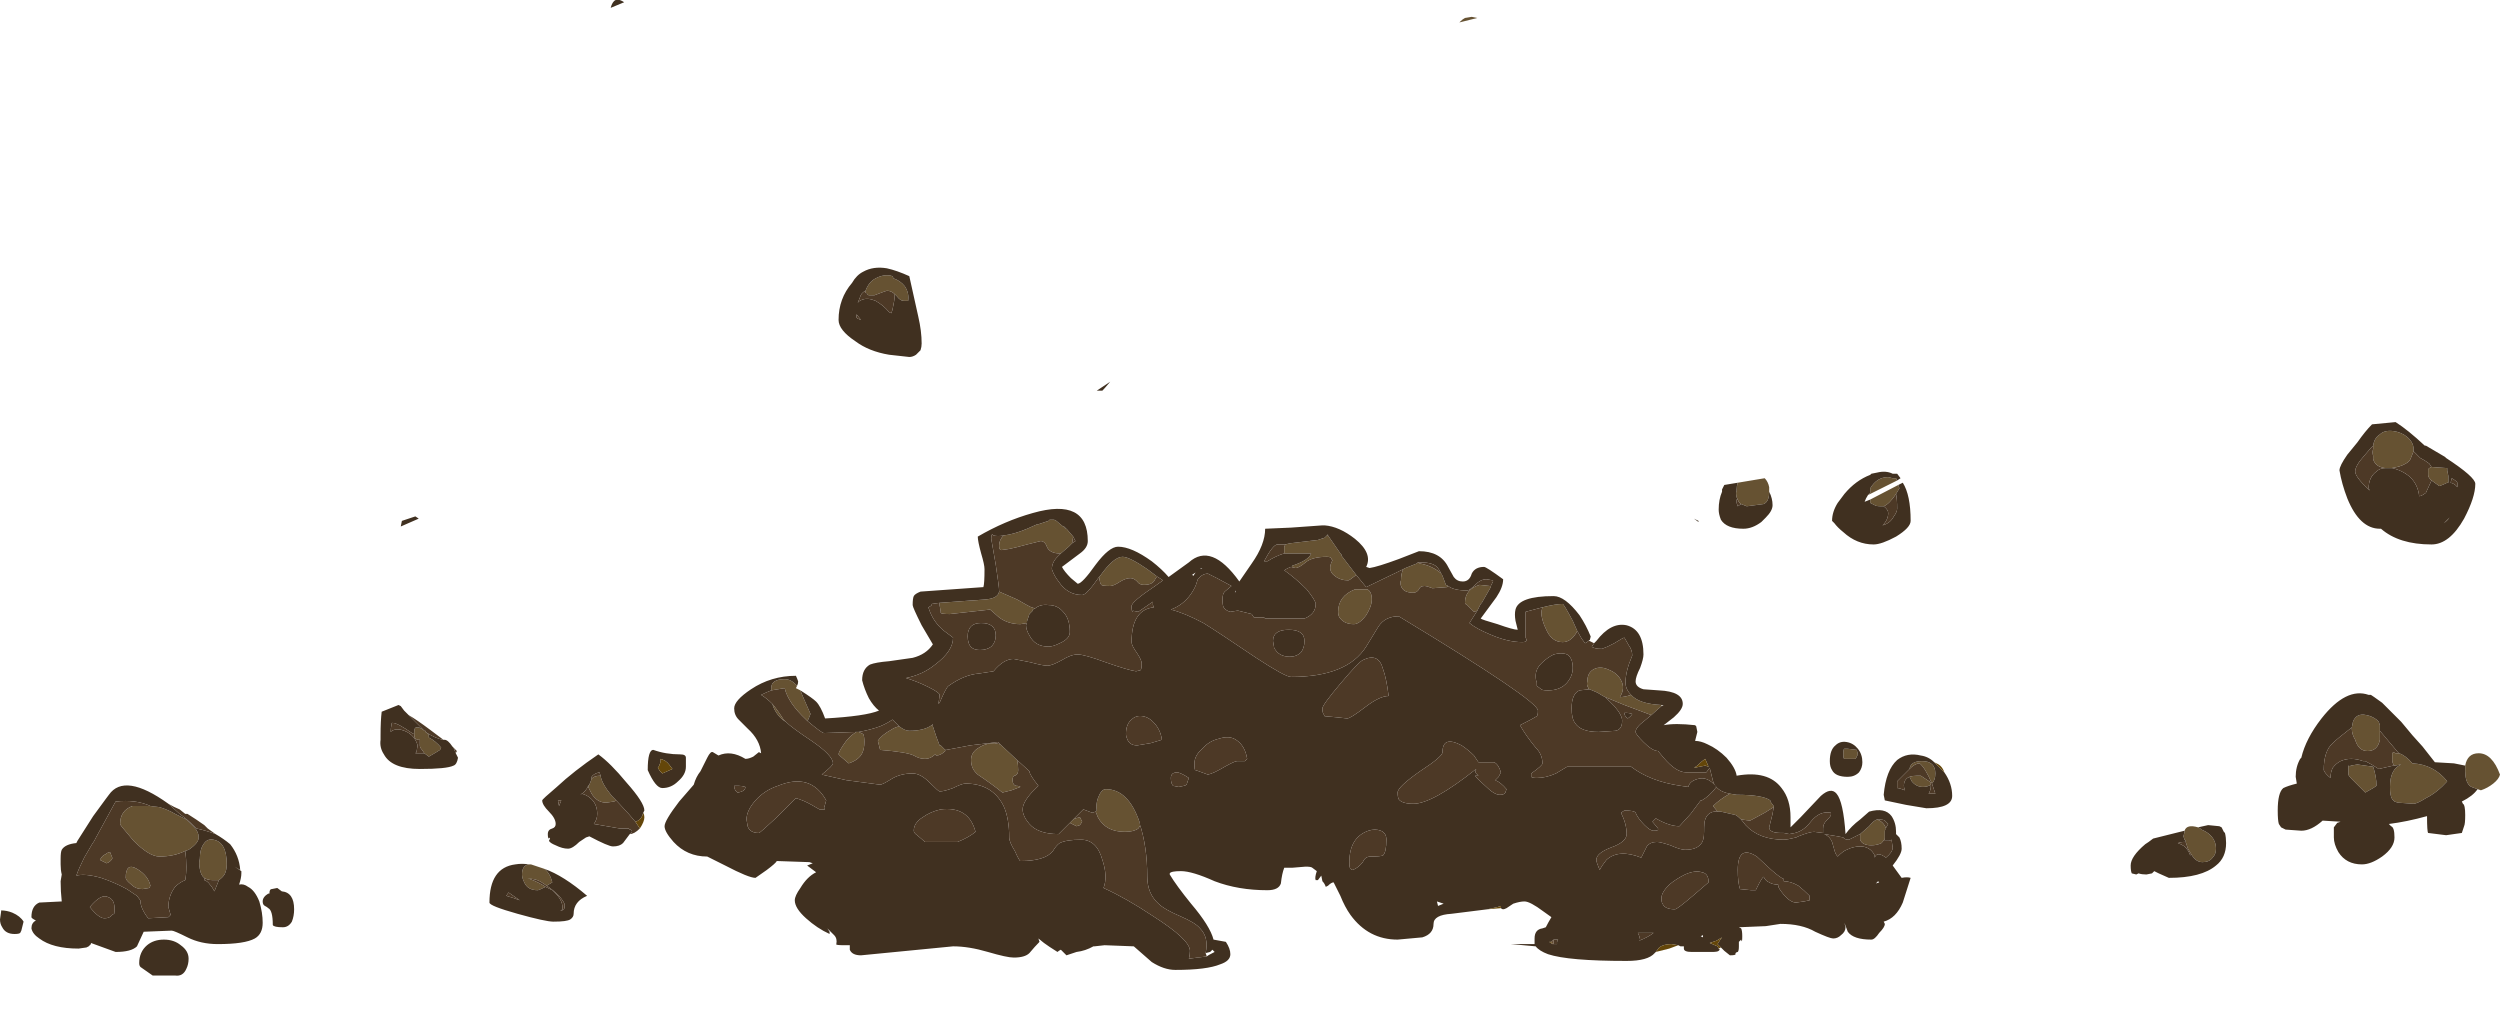 <?xml version="1.0" encoding="UTF-8" standalone="no"?>
<svg xmlns:ffdec="https://www.free-decompiler.com/flash" xmlns:xlink="http://www.w3.org/1999/xlink" ffdec:objectType="shape" height="45.6px" width="111.35px" xmlns="http://www.w3.org/2000/svg">
  <g transform="matrix(1.0, 0.0, 0.0, 1.0, 51.65, 30.85)">
    <path d="M13.6 -30.05 L13.9 -30.1 14.15 -30.05 13.35 -29.85 13.4 -29.9 Q13.5 -30.0 13.6 -30.05 M-16.15 -0.3 L-16.2 -0.2 -16.0 -0.1 -15.9 0.15 -15.55 0.95 -15.65 1.2 -15.7 1.25 -15.75 1.2 Q-16.55 0.45 -16.7 -0.2 L-17.3 -0.1 -17.3 -0.2 Q-17.3 -0.4 -17.15 -0.5 -17.0 -0.6 -16.7 -0.6 -16.4 -0.6 -16.15 -0.3 M-13.5 1.75 L-13.4 1.75 -13.2 1.85 Q-13.15 1.95 -13.15 2.2 -13.15 2.5 -13.25 2.7 -13.4 3.0 -13.85 3.15 L-14.2 2.85 -14.3 2.75 Q-14.3 2.65 -14.1 2.35 -13.85 1.95 -13.5 1.75 M-11.6 1.5 Q-11.35 1.7 -11.15 1.7 -10.5 1.7 -10.15 1.45 L-10.1 1.5 -9.95 1.95 -9.8 2.35 -9.75 2.35 -9.55 2.55 -9.55 2.6 Q-9.75 2.8 -9.95 2.8 L-10.0 2.75 Q-10.2 2.95 -10.45 2.95 -10.7 2.95 -10.95 2.8 -11.25 2.65 -12.45 2.55 L-12.55 2.15 Q-12.4 1.9 -11.95 1.65 -11.8 1.55 -11.6 1.5 M-7.1 2.3 L-6.35 3.0 Q-6.3 3.2 -6.3 3.45 -6.3 3.65 -6.45 3.7 -6.55 3.7 -6.55 3.9 -6.55 4.1 -6.4 4.15 -6.25 4.15 -6.2 4.2 L-6.6 4.35 -7.0 4.45 Q-7.5 4.05 -8.1 3.65 -8.4 3.4 -8.4 3.0 -8.4 2.65 -8.05 2.45 -7.75 2.25 -7.35 2.25 L-7.1 2.3 M-4.0 5.8 L-3.85 5.65 -3.75 5.6 -3.55 5.55 -3.45 5.75 -3.55 5.9 -3.7 5.95 -4.0 5.8 M-2.85 5.3 L-2.8 5.25 Q-2.85 5.0 -2.75 4.7 -2.6 4.3 -2.4 4.3 -1.4 4.3 -0.9 5.75 L-0.9 5.8 -0.85 5.9 -0.95 6.05 Q-1.15 6.2 -1.55 6.2 -2.4 6.2 -2.75 5.55 L-2.85 5.3 M-16.65 1.3 Q-17.0 1.1 -17.2 0.65 L-17.25 0.5 Q-17.0 0.8 -16.75 1.2 L-16.65 1.3 M5.55 -6.2 L5.55 -6.5 5.6 -6.6 5.8 -6.65 7.05 -6.8 7.35 -6.9 7.45 -7.0 7.5 -7.0 8.05 -6.2 8.1 -6.15 8.1 -6.1 8.75 -5.25 8.7 -5.2 Q8.45 -5.0 8.4 -5.0 8.05 -5.0 7.8 -5.2 7.45 -5.45 7.7 -5.9 L7.65 -5.95 Q7.65 -6.05 7.45 -6.05 6.8 -6.05 6.5 -5.8 6.2 -5.55 6.05 -5.55 L5.85 -5.6 5.9 -5.6 5.9 -5.65 Q6.65 -5.9 6.75 -6.2 L5.55 -6.2 M25.0 5.3 L24.85 5.3 24.65 5.05 Q24.95 4.75 25.4 4.5 L25.7 4.55 Q26.85 4.55 27.2 4.8 L27.2 4.85 27.35 5.05 27.35 5.1 26.95 5.35 26.3 5.7 25.9 5.65 Q25.75 5.5 25.65 5.45 L25.0 5.3 M21.9 1.0 L20.7 0.55 19.85 0.2 19.75 0.15 19.5 0.0 19.15 -0.15 19.1 -0.15 19.1 -0.2 Q19.0 -0.35 19.05 -0.5 19.05 -0.9 19.35 -1.05 19.65 -1.2 20.05 -1.0 20.4 -0.85 20.55 -0.55 20.75 -0.2 20.5 0.2 20.7 0.2 21.0 0.1 21.35 0.5 22.35 0.55 L22.35 0.6 21.9 1.0 M10.95 -5.55 L11.45 -5.75 11.5 -5.8 11.6 -5.75 Q12.15 -5.65 12.55 -5.3 L12.6 -5.2 12.75 -4.8 12.85 -4.75 12.8 -4.7 12.15 -4.65 Q11.9 -4.75 11.8 -4.75 11.6 -4.75 11.55 -4.6 11.45 -4.45 11.3 -4.45 10.85 -4.45 10.75 -4.75 10.7 -4.9 10.75 -5.0 10.75 -5.3 10.85 -5.5 L10.95 -5.55 M9.25 -4.6 Q9.45 -4.5 9.45 -4.15 9.45 -3.85 9.2 -3.45 8.9 -3.05 8.65 -3.05 8.25 -3.05 8.05 -3.3 7.95 -3.4 7.95 -3.6 7.95 -4.3 8.7 -4.6 L9.25 -4.6 M14.15 -3.65 L14.0 -3.6 13.7 -3.9 Q13.6 -3.95 13.6 -4.0 13.6 -4.6 14.25 -4.8 L14.7 -4.75 14.75 -4.75 14.75 -4.7 14.35 -4.0 14.3 -3.95 14.15 -3.65 M18.6 -2.75 L18.55 -2.65 Q18.3 -2.25 17.95 -2.25 17.45 -2.25 17.2 -2.85 17.05 -3.15 17.0 -3.5 17.0 -3.65 17.05 -3.8 17.65 -3.95 17.95 -3.95 18.0 -3.95 18.4 -3.2 L18.6 -2.75 M32.85 -9.45 L31.55 -8.8 31.65 -8.9 31.65 -9.1 Q31.95 -9.6 32.45 -9.6 L32.65 -9.55 32.8 -9.55 32.85 -9.45 M31.65 -8.6 L32.9 -9.25 32.95 -9.1 32.8 -8.85 Q32.5 -8.4 32.25 -8.3 L32.15 -8.3 Q31.9 -8.3 31.85 -8.35 L31.65 -8.45 31.65 -8.6 M25.75 -8.6 L25.7 -8.7 Q25.65 -8.9 25.7 -9.0 L25.7 -9.05 Q25.7 -9.2 25.75 -9.35 L26.95 -9.55 Q27.1 -9.4 27.15 -9.15 L27.15 -8.95 Q27.15 -8.5 26.9 -8.4 L26.15 -8.3 25.9 -8.4 Q25.8 -8.45 25.75 -8.6 M54.05 -11.0 Q54.1 -11.35 54.35 -11.5 54.55 -11.7 54.95 -11.65 55.3 -11.6 55.55 -11.4 55.85 -11.15 55.85 -10.85 L55.85 -10.75 55.75 -10.5 Q55.7 -10.3 55.5 -10.2 55.25 -10.05 54.85 -10.0 L54.6 -10.0 Q54.15 -10.05 54.05 -10.4 54.05 -10.5 54.05 -10.55 54.0 -10.7 54.05 -10.85 L54.05 -11.0 M56.65 -10.05 L57.35 -10.0 57.35 -9.9 57.4 -9.65 57.4 -9.35 57.35 -9.35 Q57.15 -9.25 57.0 -9.2 L56.65 -9.45 56.6 -9.5 Q56.5 -9.6 56.5 -9.7 L56.5 -9.95 56.55 -10.0 56.65 -10.05 M58.15 3.25 Q58.25 2.7 58.75 2.7 59.35 2.7 59.7 3.65 59.65 3.85 59.4 4.05 59.15 4.25 58.85 4.35 L58.7 4.3 Q58.4 4.2 58.35 4.15 58.15 3.95 58.15 3.5 L58.15 3.25 M55.0 3.25 Q54.9 3.15 54.9 3.0 L54.9 2.7 54.95 2.65 55.05 2.7 55.2 2.7 Q55.5 2.8 55.8 3.15 56.75 3.2 57.35 3.95 56.9 4.45 56.4 4.7 56.0 4.95 55.85 4.95 L55.15 4.9 55.0 4.85 54.9 4.75 Q54.8 4.6 54.8 4.2 54.8 3.4 55.3 3.2 L55.0 3.25 M54.35 1.7 L54.35 2.1 Q54.25 2.6 53.8 2.6 53.4 2.6 53.25 2.1 53.1 1.85 53.1 1.6 L53.1 1.55 53.15 1.3 Q53.3 0.9 53.75 1.0 54.0 1.05 54.2 1.2 L54.3 1.3 54.35 1.45 54.35 1.7 M53.05 3.25 L53.35 3.2 54.05 3.3 Q54.2 3.75 54.2 4.15 L54.05 4.25 53.7 4.45 53.1 3.85 Q52.95 3.7 52.95 3.65 L52.95 3.25 Q53.05 3.3 53.05 3.25 M45.65 6.15 Q45.75 5.85 46.25 6.0 L46.35 6.05 46.4 6.1 Q46.65 6.2 46.8 6.35 47.05 6.6 47.05 6.95 47.05 7.2 46.9 7.35 46.75 7.55 46.45 7.55 46.15 7.55 45.95 7.2 L45.8 6.95 45.7 6.65 45.7 6.6 45.65 6.55 45.6 6.4 45.65 6.2 45.65 6.15 M33.4 3.4 Q33.45 3.05 33.95 3.05 34.55 3.05 34.55 3.6 34.55 3.9 34.4 4.05 34.1 3.35 33.85 3.15 33.65 3.15 33.4 3.4 M34.35 4.0 L34.35 4.1 Q34.2 4.2 34.0 4.2 33.7 4.2 33.5 3.95 L33.4 3.75 Q33.55 3.7 33.75 3.7 L33.9 3.7 34.35 4.0 M30.5 2.5 L30.65 2.5 31.05 2.55 31.1 2.75 31.0 2.95 30.5 2.95 Q30.45 2.95 30.45 2.75 30.45 2.5 30.5 2.5 M32.3 6.5 Q32.25 6.6 32.15 6.7 31.95 6.8 31.7 6.8 31.3 6.8 31.2 6.55 31.2 6.45 31.2 6.3 L31.6 5.95 Q31.8 5.7 31.95 5.65 32.25 5.75 32.35 6.05 L32.3 6.15 32.3 6.5 M-13.1 -17.9 Q-12.95 -18.3 -12.65 -18.45 L-12.55 -18.5 Q-12.2 -18.65 -11.9 -18.55 L-11.85 -18.45 Q-11.55 -18.35 -11.35 -18.1 -11.15 -17.8 -11.2 -17.45 -11.05 -17.45 -11.4 -17.45 -11.55 -17.45 -11.7 -17.65 L-11.8 -17.75 Q-11.95 -17.9 -12.15 -17.9 L-12.3 -17.85 -12.7 -17.7 -12.95 -17.7 Q-13.0 -17.7 -13.05 -17.8 L-13.1 -17.8 -13.1 -17.9 M-4.7 -7.7 L-4.6 -7.65 -4.3 -7.4 -4.25 -7.4 -4.25 -7.35 -4.2 -7.35 -4.2 -7.3 -4.15 -7.3 -3.85 -6.95 -3.9 -6.65 -4.05 -6.5 -4.4 -6.2 -4.45 -6.2 Q-4.85 -6.2 -5.0 -6.45 -5.1 -6.75 -5.3 -6.75 L-5.9 -6.6 Q-6.45 -6.45 -6.7 -6.4 L-7.05 -6.35 Q-7.15 -6.35 -7.15 -6.55 -7.15 -6.8 -6.95 -7.0 -6.5 -7.05 -5.9 -7.3 L-5.45 -7.5 -5.4 -7.5 -4.95 -7.65 -4.9 -7.7 -4.7 -7.7 M-2.7 -5.15 L-2.65 -5.2 Q-2.05 -6.05 -1.65 -6.05 -1.35 -6.05 -0.55 -5.5 L-0.15 -5.2 -0.1 -5.2 -0.2 -5.05 Q-0.3 -4.8 -0.7 -4.8 -0.9 -4.8 -1.0 -4.95 -1.15 -5.1 -1.3 -5.1 -1.5 -5.1 -1.75 -4.95 -2.05 -4.75 -2.2 -4.75 -2.55 -4.75 -2.6 -4.8 L-2.65 -4.9 -2.7 -5.15 M-9.8 -4.0 L-7.75 -4.15 Q-7.2 -4.2 -7.15 -4.5 -6.8 -4.35 -6.35 -4.15 -5.75 -3.8 -5.7 -3.8 L-5.55 -3.75 -5.65 -3.7 -5.65 -3.65 -5.8 -3.5 -5.9 -3.2 -5.9 -3.1 -6.2 -3.05 Q-6.75 -3.05 -7.15 -3.35 L-7.55 -3.7 -9.35 -3.5 Q-9.7 -3.5 -9.75 -3.55 L-9.75 -3.6 -9.8 -3.9 -9.8 -4.0 M-25.4 4.1 L-25.3 3.85 Q-25.2 3.7 -24.9 3.7 -24.85 4.05 -24.4 4.6 L-24.25 4.75 -24.2 4.8 -24.3 4.85 -24.65 4.9 Q-25.05 4.9 -25.3 4.5 L-25.45 4.2 -25.4 4.1 M-32.7 1.75 Q-32.55 1.85 -32.55 1.9 L-32.55 2.0 Q-32.25 2.15 -32.0 2.45 L-32.05 2.55 Q-32.2 2.65 -32.55 2.85 L-32.75 2.7 -32.85 2.55 Q-32.95 2.45 -32.95 2.35 L-32.95 2.1 -33.05 2.1 -33.15 2.05 Q-33.2 2.0 -33.2 1.85 L-33.2 1.75 Q-33.2 1.55 -33.1 1.55 L-33.0 1.55 Q-32.85 1.6 -32.75 1.7 L-32.7 1.7 -32.7 1.75 M-27.3 8.6 L-27.45 8.5 Q-27.8 8.25 -28.15 8.3 L-28.05 8.3 Q-27.65 8.45 -27.35 8.65 -27.65 8.8 -27.7 8.8 -28.15 8.8 -28.3 8.45 -28.4 8.25 -28.4 8.1 -28.4 7.7 -28.1 7.65 L-28.0 7.65 -27.4 7.85 Q-27.15 8.05 -27.05 8.45 L-27.3 8.6 M-44.95 5.05 L-44.55 5.1 Q-44.2 5.2 -43.85 5.4 L-43.35 5.65 -43.0 6.0 Q-42.8 6.2 -42.8 6.45 -42.8 6.7 -43.25 7.0 L-43.4 7.05 Q-43.9 7.3 -44.55 7.3 -45.0 7.3 -45.7 6.6 L-45.95 6.3 Q-46.3 5.9 -46.3 5.85 -46.3 5.25 -45.75 5.05 L-44.95 5.05 M-42.55 8.25 Q-42.7 8.15 -42.75 7.85 -42.8 7.6 -42.75 7.4 -42.75 6.95 -42.55 6.7 -42.4 6.5 -42.15 6.55 -41.55 6.65 -41.55 7.65 -41.55 7.9 -41.65 8.1 -41.75 8.25 -41.9 8.35 L-42.2 8.35 Q-42.4 8.35 -42.55 8.25 M-45.55 7.85 Q-45.05 8.15 -44.95 8.6 L-45.0 8.7 -45.3 8.75 Q-45.6 8.75 -45.8 8.55 -46.05 8.35 -46.05 8.25 -46.05 7.55 -45.55 7.85 M-46.9 7.15 L-46.75 7.1 -46.65 7.35 -46.65 7.4 Q-46.75 7.55 -46.9 7.6 L-47.2 7.45 Q-47.1 7.25 -46.95 7.2 L-46.9 7.15" fill="#665232" fill-rule="evenodd" stroke="none"/>
    <path d="M4.4 -25.8 L4.4 -25.8 M-16.0 -0.1 Q-15.45 0.25 -15.3 0.4 -15.1 0.6 -14.9 1.15 -13.1 1.05 -12.5 0.8 -12.75 0.6 -12.95 0.25 -13.15 -0.15 -13.25 -0.55 -13.25 -1.05 -12.9 -1.25 -12.65 -1.35 -12.05 -1.4 L-11.0 -1.55 Q-10.4 -1.7 -10.1 -2.15 L-10.6 -3.0 Q-11.0 -3.8 -11.0 -3.9 -11.0 -4.2 -10.95 -4.3 -10.9 -4.4 -10.65 -4.5 L-7.85 -4.7 Q-7.8 -4.85 -7.8 -5.5 -7.8 -5.7 -7.95 -6.2 -8.1 -6.75 -8.1 -6.95 -6.9 -7.65 -5.65 -8.0 -3.2 -8.7 -3.2 -6.75 -3.2 -6.45 -3.55 -6.2 L-4.35 -5.6 Q-4.25 -5.4 -3.95 -5.1 L-3.65 -4.85 Q-3.45 -4.85 -2.85 -5.7 -2.25 -6.5 -1.85 -6.5 -1.25 -6.5 -0.35 -5.85 0.1 -5.5 0.4 -5.15 1.15 -5.7 1.3 -5.8 2.3 -6.7 3.55 -4.95 L4.1 -5.75 Q4.7 -6.6 4.7 -7.3 L5.85 -7.35 7.25 -7.45 7.35 -7.45 Q8.0 -7.4 8.7 -6.85 9.5 -6.2 9.2 -5.6 L9.35 -5.55 Q9.7 -5.6 10.65 -5.95 L11.55 -6.3 Q12.5 -6.3 12.85 -5.6 L13.1 -5.15 Q13.25 -4.95 13.5 -4.95 13.8 -4.95 13.9 -5.3 14.05 -5.6 14.45 -5.6 14.55 -5.6 15.3 -5.05 15.3 -4.7 15.0 -4.25 L14.3 -3.3 Q14.35 -3.25 15.05 -3.05 15.75 -2.8 15.95 -2.8 L15.85 -3.2 Q15.8 -3.5 15.85 -3.7 16.0 -4.3 17.55 -4.3 18.05 -4.3 18.7 -3.45 19.0 -3.0 19.2 -2.5 L19.15 -2.3 19.15 -2.35 19.1 -2.3 Q19.05 -2.25 18.95 -2.2 L18.8 -2.4 18.6 -2.75 18.4 -3.2 Q18.0 -3.95 17.95 -3.95 17.65 -3.95 17.05 -3.8 L16.3 -3.6 16.3 -2.45 16.35 -2.35 Q16.35 -2.25 16.15 -2.25 15.5 -2.25 14.7 -2.6 14.1 -2.85 13.8 -3.1 L14.15 -3.65 14.3 -3.95 14.35 -4.0 14.75 -4.7 14.75 -4.75 14.85 -4.95 14.85 -5.0 14.55 -5.05 Q14.3 -5.05 14.05 -4.8 13.8 -4.55 13.7 -4.55 13.1 -4.55 12.85 -4.75 L12.75 -4.8 12.6 -5.2 Q12.45 -5.5 12.35 -5.6 12.15 -5.8 11.65 -5.8 L11.5 -5.8 11.45 -5.75 10.95 -5.55 10.55 -5.35 9.2 -4.7 8.75 -5.25 8.1 -6.1 8.1 -6.15 8.05 -6.2 7.5 -7.0 7.5 -7.05 7.45 -7.0 7.35 -6.9 7.05 -6.8 5.8 -6.65 5.6 -6.6 5.25 -6.6 Q5.05 -6.6 4.65 -5.85 L4.8 -5.85 Q5.2 -6.1 5.55 -6.2 L6.75 -6.2 Q6.65 -5.9 5.9 -5.65 L5.9 -5.6 5.85 -5.6 Q5.7 -5.55 5.55 -5.45 6.05 -5.1 6.55 -4.6 6.95 -4.1 6.95 -3.95 6.95 -3.5 6.45 -3.3 L4.7 -3.3 4.65 -3.35 4.2 -3.35 4.1 -3.5 3.5 -3.65 3.45 -3.65 3.15 -3.6 Q2.95 -3.65 2.85 -3.8 2.8 -3.9 2.8 -4.15 2.8 -4.4 2.9 -4.5 L3.2 -4.75 2.55 -5.1 2.15 -5.3 Q1.9 -5.3 1.7 -5.05 L1.65 -4.9 Q1.6 -4.7 1.4 -4.4 1.05 -3.9 0.5 -3.7 1.1 -3.55 1.95 -3.1 2.6 -2.7 4.3 -1.55 5.6 -0.7 5.85 -0.7 8.35 -0.7 9.2 -2.05 L9.75 -2.95 Q10.05 -3.4 10.65 -3.4 16.85 0.35 16.85 0.8 16.85 1.0 16.8 1.05 16.65 1.15 16.05 1.45 16.3 1.9 16.75 2.45 17.05 2.75 17.05 3.15 17.05 3.25 16.55 3.6 L16.55 3.75 Q16.6 3.8 16.8 3.8 17.2 3.8 17.65 3.6 L18.15 3.3 21.0 3.3 Q21.85 3.95 23.2 4.15 L23.55 4.2 Q23.6 3.95 23.95 3.85 24.4 3.7 24.8 4.2 24.5 4.6 24.15 4.8 L24.1 4.8 23.65 5.4 23.15 5.95 Q22.7 5.95 22.1 5.6 L21.95 5.75 22.2 6.05 22.2 6.1 Q22.2 6.15 22.0 6.15 21.85 6.15 21.6 5.9 21.3 5.6 21.2 5.35 21.15 5.25 20.7 5.25 L20.55 5.35 Q20.8 5.85 20.8 6.3 20.8 6.65 20.1 6.9 19.45 7.15 19.45 7.45 19.45 7.55 19.6 7.9 19.7 7.7 19.9 7.45 20.45 6.95 21.45 7.35 L21.7 6.85 Q21.85 6.65 22.15 6.65 22.3 6.65 22.75 6.8 23.2 7.0 23.4 7.0 23.9 7.0 24.1 6.75 24.25 6.6 24.25 6.2 24.25 5.75 24.3 5.65 24.4 5.35 24.7 5.3 L25.0 5.3 25.65 5.45 Q25.75 5.5 25.9 5.65 L26.1 5.9 Q26.7 6.55 27.8 6.55 27.95 6.55 28.35 6.45 L28.45 6.4 Q28.95 6.2 29.15 6.2 L29.55 6.25 29.55 6.05 Q29.55 5.85 29.7 5.7 29.9 5.5 29.9 5.45 L29.9 5.35 Q29.4 5.25 29.0 5.75 28.7 6.15 28.3 6.25 L28.05 6.3 27.8 6.25 27.7 6.25 Q27.15 6.25 27.15 6.0 L27.3 5.4 27.35 5.1 27.35 5.05 27.2 4.85 27.2 4.8 Q26.85 4.55 25.7 4.55 L25.4 4.5 Q24.8 4.4 24.65 3.95 L24.5 3.35 24.35 3.55 23.45 3.55 Q23.0 3.55 22.45 2.9 L22.2 2.6 Q21.95 2.6 21.55 2.2 21.2 1.85 21.2 1.75 21.2 1.55 21.6 1.25 L21.9 1.0 22.35 0.6 22.45 0.55 22.35 0.55 Q21.35 0.5 21.0 0.1 20.75 -0.15 20.75 -0.45 20.75 -0.95 21.05 -1.65 21.05 -1.9 20.9 -2.1 L20.7 -2.45 Q20.65 -2.45 20.25 -2.2 L19.95 -2.05 19.7 -1.95 Q19.35 -1.95 19.25 -2.05 L19.35 -2.2 19.45 -2.3 Q20.1 -3.15 20.8 -3.0 21.55 -2.8 21.55 -1.7 21.55 -1.5 21.4 -1.1 21.2 -0.7 21.2 -0.5 21.2 -0.25 21.55 -0.15 L22.25 -0.1 Q23.3 -0.05 23.3 0.5 23.3 0.75 22.9 1.1 L22.45 1.45 Q22.95 1.35 23.85 1.45 L23.9 1.5 23.95 1.75 23.85 2.15 Q24.1 2.15 24.4 2.3 24.85 2.5 25.25 2.9 25.65 3.35 25.7 3.7 27.1 3.45 27.7 4.25 28.1 4.75 28.1 5.55 L28.1 6.0 28.55 5.55 29.45 4.6 Q29.9 4.2 30.15 4.5 30.45 4.85 30.55 6.3 30.8 5.95 31.2 5.65 L31.6 5.3 Q32.3 5.1 32.6 5.5 32.8 5.8 32.8 6.2 L32.8 6.3 Q32.85 6.35 32.95 6.45 33.05 6.65 33.05 6.95 33.05 7.2 32.65 7.7 L33.05 8.25 Q33.3 8.2 33.45 8.25 33.4 8.4 33.1 9.35 32.8 10.05 32.25 10.2 L32.3 10.3 Q32.3 10.45 32.05 10.7 31.85 11.0 31.7 11.0 30.9 11.0 30.65 10.65 L30.5 10.25 30.55 10.45 Q30.55 10.65 30.35 10.8 30.2 10.95 30.0 10.95 29.85 10.95 29.2 10.65 28.6 10.3 27.65 10.3 L27.0 10.4 25.8 10.45 25.9 10.5 Q25.95 10.6 25.95 10.85 25.95 11.2 25.9 11.0 L25.8 11.1 25.8 11.3 Q25.8 11.5 25.75 11.55 25.7 11.55 25.65 11.6 L25.65 11.65 Q25.65 11.7 25.4 11.7 L25.15 11.5 25.0 11.35 24.85 11.2 Q25.0 10.95 25.05 10.9 L24.8 11.05 24.5 11.15 24.85 11.3 24.9 11.4 24.95 11.45 24.9 11.5 Q24.85 11.55 24.6 11.55 L23.7 11.55 Q23.35 11.55 23.35 11.4 L23.35 11.3 23.2 11.3 23.1 11.25 22.8 11.2 Q22.45 11.2 22.25 11.35 L22.1 11.55 22.05 11.6 Q21.75 11.95 20.8 11.95 18.2 11.95 17.3 11.65 16.9 11.5 16.75 11.3 L15.65 11.2 16.7 11.2 Q16.7 11.1 16.7 10.95 16.7 10.55 17.05 10.5 L17.2 10.45 Q17.3 10.25 17.45 10.0 L17.1 9.75 Q16.5 9.3 16.25 9.3 16.05 9.3 15.75 9.4 L15.45 9.6 Q15.35 9.65 15.3 9.65 15.25 9.65 15.2 9.6 L15.2 9.5 15.05 9.55 14.6 9.65 13.0 9.85 Q12.2 9.9 12.2 10.3 12.2 10.75 11.7 10.9 L10.6 11.0 Q9.3 11.0 8.5 9.9 8.25 9.55 8.05 9.05 L7.75 8.45 Q7.65 8.45 7.5 8.6 L7.4 8.65 Q7.35 8.5 7.25 8.4 L7.2 8.15 7.05 8.35 6.95 8.35 Q6.9 8.25 7.0 7.95 L6.8 7.8 Q6.75 7.75 6.5 7.75 L5.9 7.8 5.55 7.8 Q5.45 8.05 5.4 8.5 5.3 8.8 4.8 8.8 3.5 8.8 2.45 8.4 1.45 7.95 0.95 7.95 0.5 7.95 0.45 8.05 L0.45 8.1 Q0.75 8.6 1.4 9.4 2.25 10.4 2.4 11.0 L2.95 11.1 Q3.15 11.4 3.15 11.65 3.15 11.95 2.7 12.1 2.1 12.35 0.7 12.35 0.2 12.35 -0.35 12.0 L-1.15 11.3 -2.45 11.25 -2.9 11.3 -2.95 11.3 Q-3.3 11.5 -3.7 11.55 L-4.15 11.7 -4.4 11.45 Q-4.5 11.5 -4.55 11.55 -4.95 11.3 -5.15 11.15 L-5.4 10.95 -5.35 11.1 Q-5.55 11.3 -5.8 11.6 -6.0 11.8 -6.5 11.8 -6.8 11.8 -7.65 11.55 -8.5 11.3 -9.2 11.3 L-13.3 11.7 Q-13.7 11.7 -13.8 11.45 L-13.8 11.25 -14.05 11.25 Q-14.45 11.25 -14.4 11.2 -14.35 10.95 -14.5 10.8 L-14.8 10.5 -14.7 10.65 -14.7 10.75 Q-15.25 10.5 -15.75 10.05 -16.25 9.6 -16.25 9.25 -16.25 9.05 -16.0 8.7 -15.7 8.2 -15.3 8.0 L-15.7 7.7 -15.45 7.6 -15.6 7.55 -17.05 7.5 Q-17.1 7.6 -17.5 7.9 L-18.0 8.25 Q-18.3 8.25 -19.35 7.7 L-20.15 7.3 Q-21.05 7.3 -21.65 6.65 -22.05 6.2 -22.05 5.95 -22.05 5.7 -21.4 4.85 L-20.75 4.1 Q-20.65 3.75 -20.45 3.5 L-20.15 2.9 Q-20.0 2.6 -19.9 2.65 L-19.65 2.8 Q-19.1 2.55 -18.45 2.95 -18.3 2.95 -18.1 2.85 L-17.85 2.65 -17.75 2.7 Q-17.8 2.1 -18.35 1.6 L-18.75 1.2 Q-18.95 1.0 -18.95 0.7 -18.95 0.35 -18.2 -0.15 -17.3 -0.75 -16.2 -0.75 -16.15 -0.65 -16.1 -0.5 -16.1 -0.4 -16.15 -0.3 -16.4 -0.6 -16.7 -0.6 -17.0 -0.6 -17.15 -0.5 -17.3 -0.4 -17.3 -0.2 L-17.3 -0.1 Q-17.55 0.0 -17.75 0.1 -17.5 0.25 -17.25 0.5 L-17.2 0.65 Q-17.0 1.1 -16.65 1.3 -16.4 1.55 -15.5 2.15 -14.55 2.8 -14.55 3.15 -14.55 3.25 -15.05 3.65 L-13.95 3.9 -12.45 4.1 Q-12.35 4.1 -11.95 3.85 -11.55 3.6 -11.0 3.6 -10.65 3.6 -10.25 4.0 -9.85 4.4 -9.8 4.4 -9.6 4.4 -9.2 4.25 -8.8 4.05 -8.65 4.05 -7.45 4.05 -6.95 5.05 -6.7 5.6 -6.7 6.45 -6.7 6.65 -6.45 7.05 -6.25 7.5 -6.2 7.5 -5.1 7.5 -4.75 7.05 -4.6 6.8 -4.45 6.7 -4.15 6.55 -3.5 6.55 -2.8 6.55 -2.55 7.45 -2.3 8.2 -2.5 8.7 -1.5 9.15 -0.3 9.95 1.35 11.0 1.35 11.5 1.35 11.7 1.3 11.85 L2.1 11.75 Q2.15 11.7 2.45 11.55 L2.35 11.45 2.25 11.55 2.05 11.6 Q2.2 10.9 1.8 10.5 1.6 10.25 0.9 9.95 0.2 9.65 -0.05 9.4 -0.55 8.95 -0.55 8.2 -0.55 6.85 -0.9 5.8 L-0.9 5.75 Q-1.4 4.3 -2.4 4.3 -2.6 4.3 -2.75 4.7 -2.85 5.0 -2.8 5.25 L-2.85 5.3 -3.0 5.35 -3.4 5.2 -3.85 5.65 -4.0 5.8 -4.5 6.3 Q-5.4 6.3 -5.8 5.85 -6.1 5.5 -6.1 5.2 -6.1 4.9 -5.7 4.45 L-5.4 4.15 Q-5.8 3.65 -5.8 3.5 L-6.35 3.0 -7.1 2.3 -7.2 2.2 -8.45 2.35 -8.7 2.4 -9.5 2.55 -9.55 2.55 -9.75 2.35 -9.8 2.35 -9.95 1.95 -10.1 1.5 -10.1 1.4 -10.15 1.45 Q-10.5 1.7 -11.15 1.7 -11.35 1.7 -11.6 1.5 L-11.9 1.2 Q-12.1 1.35 -12.45 1.5 -12.85 1.65 -13.4 1.75 L-13.5 1.75 -14.95 1.8 Q-15.05 1.8 -15.7 1.25 L-15.65 1.2 -15.55 0.95 -15.9 0.15 -16.0 -0.1 M19.85 0.2 L20.25 0.6 Q20.6 1.0 20.6 1.25 20.6 1.65 20.3 1.7 L19.55 1.75 Q18.75 1.75 18.5 1.35 18.35 1.15 18.35 0.7 18.35 0.05 18.7 -0.1 L19.15 -0.15 19.5 0.0 19.75 0.15 19.85 0.2 M3.35 -4.45 L3.4 -4.55 3.4 -4.5 3.35 -4.45 M1.85 -5.55 L1.8 -5.5 1.9 -5.55 1.85 -5.55 M1.5 -5.2 L1.6 -5.35 1.45 -5.25 1.5 -5.2 M5.75 -2.8 Q6.45 -2.8 6.45 -2.3 6.45 -2.0 6.3 -1.8 6.1 -1.6 5.8 -1.6 5.3 -1.6 5.1 -2.0 L5.05 -2.3 Q5.05 -2.8 5.75 -2.8 M9.95 -1.05 Q9.75 -1.8 9.05 -1.45 8.85 -1.35 8.05 -0.4 7.25 0.55 7.25 0.7 7.25 0.9 7.3 0.95 L7.35 1.05 7.9 1.1 8.35 1.15 Q8.5 1.15 9.15 0.65 9.8 0.15 10.2 0.15 10.1 -0.65 9.95 -1.05 M17.0 -1.3 Q17.25 -1.55 17.55 -1.7 17.9 -1.8 18.15 -1.7 18.4 -1.55 18.4 -1.1 18.4 -0.75 18.15 -0.45 17.85 -0.1 17.3 -0.1 17.05 -0.1 17.0 -0.15 L16.8 -0.3 16.8 -0.45 Q16.75 -0.55 16.75 -0.75 16.75 -1.05 17.0 -1.3 M32.9 -9.25 L33.1 -9.35 Q33.45 -8.8 33.45 -7.65 33.45 -7.35 32.8 -6.95 32.15 -6.6 31.8 -6.6 31.05 -6.6 30.45 -7.15 30.2 -7.35 30.05 -7.55 L29.95 -7.65 Q29.95 -8.05 30.2 -8.45 L30.5 -8.85 Q31.0 -9.45 31.65 -9.7 L31.7 -9.75 31.95 -9.8 Q32.35 -9.9 32.65 -9.75 L32.85 -9.75 33.0 -9.55 32.85 -9.45 32.8 -9.55 32.65 -9.55 32.45 -9.6 Q31.95 -9.6 31.65 -9.1 L31.65 -8.9 31.55 -8.8 Q31.45 -8.65 31.4 -8.5 L31.65 -8.6 31.65 -8.45 31.85 -8.35 Q31.9 -8.3 32.15 -8.3 L32.25 -8.3 Q32.45 -8.15 32.45 -8.0 32.45 -7.7 32.2 -7.45 32.55 -7.55 32.7 -7.85 32.85 -8.05 32.85 -8.2 32.85 -8.6 32.8 -8.85 L32.95 -9.1 32.9 -9.25 M31.0 -7.65 L31.0 -7.65 M25.75 -9.35 Q25.7 -9.2 25.7 -9.05 L25.7 -9.0 Q25.65 -8.9 25.7 -8.7 L25.75 -8.6 25.7 -8.6 25.7 -8.45 25.75 -8.3 25.9 -8.4 26.15 -8.3 26.9 -8.4 Q27.15 -8.5 27.15 -8.95 27.3 -8.65 27.3 -8.35 27.3 -8.1 27.0 -7.8 L26.8 -7.6 Q26.4 -7.3 26.0 -7.3 25.25 -7.3 25.0 -7.7 24.9 -7.95 24.9 -8.15 24.9 -8.6 25.05 -8.95 L25.05 -9.05 25.15 -9.25 25.75 -9.35 M24.0 -7.6 L23.8 -7.75 24.0 -7.65 24.0 -7.6 M55.85 -10.75 L55.85 -10.85 Q55.85 -11.15 55.55 -11.4 55.3 -11.6 54.95 -11.65 54.55 -11.7 54.35 -11.5 54.1 -11.35 54.05 -11.0 L53.95 -10.9 53.65 -10.55 Q53.25 -10.1 53.25 -9.85 53.25 -9.6 53.9 -9.0 L53.85 -9.1 Q53.85 -9.6 54.2 -9.85 54.35 -10.0 54.6 -10.0 L54.85 -10.0 54.9 -10.0 Q55.35 -9.9 55.7 -9.6 56.05 -9.25 56.1 -8.75 56.2 -8.75 56.4 -8.9 L56.65 -9.45 57.0 -9.2 Q57.15 -9.25 57.35 -9.35 L57.4 -9.35 57.4 -9.65 57.35 -9.9 57.35 -10.0 56.65 -10.05 56.55 -10.2 Q56.35 -10.35 56.15 -10.45 L55.85 -10.75 M56.4 -11.0 L57.25 -10.5 57.3 -10.45 Q58.6 -9.6 58.6 -9.3 58.6 -8.7 58.1 -7.75 57.45 -6.6 56.65 -6.6 55.2 -6.6 54.4 -7.3 L54.35 -7.3 Q53.45 -7.3 52.9 -8.65 52.65 -9.3 52.55 -9.9 52.55 -10.1 52.9 -10.6 L53.35 -11.15 Q53.7 -11.65 54.0 -11.95 L55.05 -12.05 Q55.6 -11.7 56.35 -11.0 L56.4 -11.0 M57.8 -9.15 L57.8 -9.35 Q57.8 -9.4 57.55 -9.55 L57.5 -9.35 Q57.7 -9.3 57.8 -9.15 M57.35 -7.7 L57.2 -7.55 Q57.35 -7.65 57.45 -7.8 L57.35 -7.7 M58.15 3.25 L58.15 3.5 Q58.15 3.95 58.35 4.15 58.4 4.2 58.7 4.3 58.5 4.6 58.0 4.85 L58.05 4.95 Q58.15 5.0 58.15 5.45 58.15 5.85 58.1 5.95 L58.0 6.25 57.3 6.35 56.5 6.25 Q56.45 6.2 56.45 5.5 55.55 5.75 54.75 5.85 L54.85 5.95 Q55.0 6.0 55.0 6.45 55.0 6.9 54.45 7.3 53.95 7.65 53.55 7.65 52.85 7.65 52.5 7.1 52.3 6.75 52.3 6.45 52.3 6.05 52.3 6.0 L52.45 5.8 52.6 5.75 51.8 5.7 Q51.3 6.15 50.85 6.15 L50.15 6.1 49.95 6.0 49.85 5.85 Q49.8 5.7 49.8 5.25 49.8 4.45 50.05 4.25 50.25 4.15 50.65 4.05 L50.6 3.75 Q50.6 3.3 50.8 2.95 L50.85 2.9 Q51.05 2.05 51.75 1.15 52.85 -0.25 53.85 0.1 L53.95 0.1 54.1 0.2 54.45 0.45 55.3 1.3 55.8 1.9 56.25 2.4 56.8 3.1 57.65 3.15 58.15 3.25 M55.2 2.7 L55.15 2.65 54.35 1.7 54.35 1.45 54.3 1.3 54.2 1.2 Q54.0 1.05 53.75 1.0 53.3 0.9 53.15 1.3 L53.1 1.55 Q52.45 2.05 52.25 2.25 51.85 2.6 51.85 3.45 51.9 3.6 52.15 3.8 52.15 3.55 52.25 3.35 52.4 3.15 52.6 3.05 53.05 2.85 53.6 3.05 L53.7 3.05 Q54.0 3.2 54.3 3.4 L54.95 3.25 55.0 3.25 55.3 3.2 Q54.8 3.4 54.8 4.2 54.8 4.6 54.9 4.75 L55.0 4.85 55.15 4.9 55.85 4.95 Q56.0 4.95 56.4 4.7 56.9 4.45 57.35 3.95 56.75 3.2 55.8 3.15 55.5 2.8 55.2 2.7 M53.05 3.25 Q53.05 3.3 52.95 3.25 L52.95 3.65 Q52.95 3.7 53.1 3.85 L53.7 4.45 54.05 4.25 54.2 4.15 Q54.2 3.75 54.05 3.3 L53.35 3.2 53.05 3.25 M51.9 0.35 L51.9 0.35 M46.25 6.0 L46.7 5.9 47.2 5.95 47.3 6.0 47.4 6.2 47.45 6.25 Q47.5 6.45 47.5 6.7 47.5 7.35 47.05 7.7 46.4 8.25 44.95 8.25 L44.5 8.05 44.3 7.95 44.2 8.05 43.95 8.1 Q43.75 8.1 43.6 8.05 L43.5 8.1 43.3 8.05 Q43.25 7.95 43.25 7.7 43.25 7.3 43.9 6.75 L44.05 6.65 44.25 6.5 45.65 6.15 45.65 6.2 45.6 6.4 45.65 6.55 45.7 6.6 45.7 6.65 45.6 6.65 Q45.5 6.65 45.35 6.7 45.5 6.75 45.65 6.85 45.85 7.05 45.9 7.25 L45.95 7.2 Q46.15 7.55 46.45 7.55 46.75 7.55 46.9 7.35 47.05 7.2 47.05 6.95 47.05 6.6 46.8 6.35 46.65 6.2 46.4 6.1 L46.35 6.05 46.25 6.0 M34.95 3.55 Q35.3 4.05 35.3 4.6 35.3 5.15 34.15 5.15 L33.25 5.0 32.3 4.8 32.25 4.55 Q32.35 3.45 32.85 3.0 33.3 2.65 33.9 2.8 34.25 2.85 34.5 3.1 L34.95 3.55 M34.4 4.05 Q34.55 3.9 34.55 3.6 34.55 3.05 33.95 3.05 33.45 3.05 33.4 3.4 L32.85 3.95 32.85 4.25 Q32.95 4.25 33.2 4.35 33.15 4.25 33.15 4.15 33.15 3.85 33.4 3.75 L33.5 3.95 Q33.7 4.2 34.0 4.2 34.2 4.2 34.35 4.1 L34.35 4.0 34.35 4.15 Q34.35 4.35 34.25 4.5 L34.55 4.5 34.4 4.05 M29.85 3.05 Q29.85 2.55 30.1 2.35 30.3 2.15 30.6 2.2 30.9 2.25 31.1 2.5 31.3 2.75 31.3 3.1 31.3 3.35 31.15 3.55 30.95 3.75 30.65 3.75 30.1 3.75 29.95 3.45 29.85 3.3 29.85 3.05 M30.5 2.5 Q30.45 2.5 30.45 2.75 30.45 2.95 30.5 2.95 L31.0 2.95 31.1 2.75 31.05 2.55 30.65 2.5 30.5 2.5 M31.2 6.3 L30.7 6.55 Q30.5 6.55 30.45 6.45 L30.2 6.4 29.6 6.3 Q29.85 6.4 29.95 6.65 L30.05 7.0 Q30.1 7.2 30.2 7.3 30.45 7.05 30.6 7.0 30.9 6.85 31.2 6.85 31.65 6.85 31.85 7.25 L31.85 7.35 Q31.95 7.05 32.35 7.35 32.65 7.1 32.65 6.9 L32.6 6.55 32.5 6.6 32.3 6.6 32.3 6.5 32.3 6.15 Q32.35 6.0 32.45 5.85 L32.3 5.7 Q32.25 5.65 32.0 5.65 L31.95 5.65 Q31.8 5.7 31.6 5.95 L31.2 6.3 M24.3 2.95 Q24.15 3.05 23.95 3.25 L23.8 3.35 24.3 3.25 24.45 3.3 24.3 2.95 M23.75 9.05 L24.45 8.45 Q24.45 8.05 24.15 8.0 23.85 7.9 23.4 8.1 23.0 8.3 22.7 8.55 22.35 8.9 22.35 9.15 22.35 9.35 22.4 9.4 22.5 9.65 22.95 9.65 23.05 9.65 23.75 9.05 M27.8 8.4 L27.8 8.3 Q27.65 8.25 27.25 7.9 L26.6 7.3 Q25.75 6.75 25.75 7.9 25.75 8.45 25.85 8.75 L26.35 8.8 26.55 8.8 26.7 8.5 Q26.8 8.3 26.9 8.2 27.0 8.4 27.15 8.45 27.3 8.55 27.55 8.55 L27.55 8.6 Q27.55 8.7 27.8 9.0 28.1 9.35 28.35 9.35 L28.7 9.3 28.95 9.25 28.95 9.05 Q28.7 8.8 28.45 8.6 28.1 8.4 27.8 8.4 M24.2 10.9 L24.2 10.8 24.1 10.85 24.2 10.9 M32.0 8.4 L31.9 8.5 32.05 8.45 32.0 8.4 M20.8 0.9 Q20.9 0.9 21.05 0.95 21.0 1.05 20.85 1.15 20.7 1.05 20.7 0.9 L20.8 0.9 M12.6 2.65 Q12.6 2.85 11.6 3.5 10.6 4.2 10.6 4.45 10.6 4.65 10.65 4.75 10.8 4.95 11.3 4.95 12.15 4.95 14.1 3.4 L14.05 3.55 14.2 3.7 14.05 3.7 Q14.1 3.8 14.5 4.15 14.9 4.55 15.15 4.55 15.35 4.55 15.4 4.45 L15.45 4.3 Q15.2 4.0 14.95 3.9 L15.1 3.75 15.2 3.55 Q15.1 3.2 14.9 3.1 L14.2 3.1 14.0 2.8 Q13.75 2.55 13.45 2.35 12.6 1.9 12.6 2.65 M12.65 9.4 L12.35 9.3 12.4 9.5 12.65 9.4 M17.5 11.2 L17.55 11.2 17.7 11.2 17.7 11.1 17.75 11.0 17.55 11.0 17.45 11.1 17.35 11.1 17.5 11.2 M22.0 10.7 L21.3 10.7 Q21.4 10.9 21.4 11.05 L21.35 11.05 Q21.75 10.9 22.0 10.7 M0.8 3.55 Q0.5 3.55 0.5 3.8 0.5 4.05 0.6 4.15 L0.85 4.2 Q1.15 4.15 1.2 4.1 L1.3 3.8 Q1.0 3.6 0.8 3.55 M3.9 2.95 Q3.8 2.35 3.4 2.1 3.1 1.9 2.65 2.05 2.2 2.15 1.9 2.5 1.55 2.8 1.55 3.15 1.55 3.5 1.6 3.45 L2.15 3.65 Q2.4 3.6 2.9 3.3 3.35 3.05 3.45 3.05 L3.8 3.05 3.9 2.95 M9.85 6.15 Q9.6 6.05 9.3 6.15 8.45 6.45 8.45 7.55 8.45 7.8 8.5 7.85 L8.6 7.9 Q8.85 7.8 9.05 7.55 9.15 7.3 9.4 7.3 9.85 7.3 9.95 7.25 10.1 7.1 10.1 6.55 10.1 6.25 9.85 6.15 M-23.85 -30.75 L-24.45 -30.5 Q-24.4 -30.7 -24.3 -30.8 -24.15 -30.95 -23.85 -30.75 M-33.15 -7.85 L-33.0 -7.75 -33.8 -7.4 -33.75 -7.65 -33.15 -7.85 M-10.6 -15.55 Q-10.6 -15.4 -10.65 -15.25 L-10.85 -15.05 Q-11.0 -14.95 -11.15 -14.95 L-12.05 -15.05 Q-12.95 -15.2 -13.55 -15.65 -14.3 -16.15 -14.3 -16.6 -14.3 -17.55 -13.7 -18.25 -13.5 -18.6 -13.2 -18.75 -12.75 -19.0 -12.15 -18.9 -11.7 -18.8 -11.15 -18.55 L-10.75 -16.75 Q-10.6 -16.1 -10.6 -15.55 M-11.8 -17.75 L-11.7 -17.65 Q-11.55 -17.45 -11.4 -17.45 -11.05 -17.45 -11.2 -17.45 -11.15 -17.8 -11.35 -18.1 -11.55 -18.35 -11.85 -18.45 L-11.9 -18.55 Q-12.2 -18.65 -12.55 -18.5 L-12.65 -18.45 Q-12.95 -18.3 -13.1 -17.9 -13.3 -17.8 -13.35 -17.6 L-13.45 -17.35 Q-13.4 -17.45 -13.25 -17.5 -13.0 -17.6 -12.65 -17.45 -12.3 -17.25 -12.05 -16.95 L-11.95 -16.9 -11.9 -17.05 Q-11.8 -17.5 -11.8 -17.7 L-11.8 -17.75 M-13.5 -16.7 Q-13.45 -16.65 -13.3 -16.6 L-13.5 -16.85 -13.5 -16.7 M-2.2 -13.85 Q-2.45 -13.55 -2.55 -13.45 L-2.8 -13.45 -2.2 -13.85 M-4.7 -7.7 L-4.9 -7.7 -4.95 -7.65 -5.4 -7.5 -5.45 -7.5 -5.9 -7.3 Q-6.5 -7.05 -6.95 -7.0 -7.2 -6.95 -7.4 -7.0 L-7.45 -7.05 Q-7.5 -7.05 -7.5 -6.85 L-7.3 -5.7 Q-7.15 -4.7 -7.15 -4.55 L-7.15 -4.5 Q-7.2 -4.2 -7.75 -4.15 L-9.8 -4.0 -10.15 -3.95 -10.15 -3.9 Q-10.2 -3.85 -10.3 -3.8 -10.1 -3.15 -9.6 -2.75 L-9.2 -2.45 Q-9.2 -1.85 -10.0 -1.25 -10.55 -0.8 -11.3 -0.65 -10.8 -0.5 -10.3 -0.25 -9.8 0.0 -9.8 0.1 L-9.85 0.5 -9.8 0.45 Q-9.5 -0.25 -9.4 -0.3 -8.7 -0.8 -8.05 -0.85 L-7.4 -0.95 Q-6.95 -1.5 -6.5 -1.5 L-5.75 -1.35 Q-5.2 -1.2 -5.0 -1.2 -4.8 -1.2 -4.35 -1.45 -3.95 -1.7 -3.65 -1.7 -3.35 -1.7 -2.4 -1.35 -1.4 -1.0 -1.05 -0.95 L-0.85 -1.0 Q-0.8 -1.05 -0.8 -1.3 -0.8 -1.45 -1.0 -1.75 -1.25 -2.1 -1.25 -2.25 -1.25 -3.7 -0.25 -3.8 L-0.3 -3.9 -0.3 -4.05 -0.95 -3.6 -1.2 -3.65 -1.2 -3.6 Q-1.25 -3.6 -1.25 -3.85 -1.25 -4.05 -0.2 -4.75 L0.15 -5.0 -0.15 -5.2 -0.55 -5.5 Q-1.35 -6.05 -1.65 -6.05 -2.05 -6.05 -2.65 -5.2 L-2.7 -5.15 Q-3.25 -4.35 -3.45 -4.35 -4.1 -4.35 -4.5 -4.95 -4.7 -5.2 -4.8 -5.5 -4.8 -5.8 -4.55 -6.05 L-4.4 -6.2 -4.05 -6.5 -3.9 -6.65 -3.75 -6.75 -3.85 -6.95 -4.15 -7.3 -4.2 -7.3 -4.2 -7.35 -4.25 -7.35 -4.25 -7.4 -4.3 -7.4 -4.6 -7.65 -4.7 -7.7 M-5.55 -3.75 Q-5.3 -3.95 -4.95 -3.9 -4.55 -3.9 -4.3 -3.6 -4.0 -3.3 -4.0 -2.7 -4.0 -2.4 -4.45 -2.2 -4.75 -2.05 -4.95 -2.05 -5.55 -2.05 -5.8 -2.55 -5.95 -2.8 -5.95 -3.0 L-5.9 -3.2 -5.8 -3.5 -5.65 -3.65 -5.65 -3.7 -5.55 -3.75 M-7.95 -3.1 Q-7.3 -3.1 -7.3 -2.55 -7.3 -2.25 -7.5 -2.05 -7.7 -1.9 -8.0 -1.9 -8.4 -1.9 -8.5 -2.2 -8.55 -2.35 -8.55 -2.5 -8.55 -3.1 -7.95 -3.1 M-0.2 1.4 Q-0.45 1.1 -0.75 1.05 -1.05 1.0 -1.25 1.2 -1.5 1.4 -1.5 1.85 -1.5 1.95 -1.45 2.05 -1.35 2.35 -1.0 2.35 L-0.4 2.25 0.1 2.1 Q0.05 1.7 -0.2 1.4 M-9.75 5.2 Q-10.2 5.3 -10.55 5.55 -10.95 5.8 -10.95 6.15 -10.95 6.25 -10.8 6.35 L-10.45 6.65 -9.0 6.65 Q-8.5 6.45 -8.2 6.2 -8.5 5.05 -9.75 5.2 M-15.15 5.2 L-14.9 5.2 -14.95 5.15 -14.85 4.8 Q-15.55 3.55 -17.0 4.15 -17.6 4.35 -18.0 4.8 -18.4 5.25 -18.4 5.65 L-18.35 5.95 Q-18.25 6.25 -17.85 6.25 -17.8 6.25 -17.05 5.55 L-16.2 4.7 Q-15.85 4.8 -15.5 5.0 L-15.15 5.2 M-22.25 3.15 Q-22.3 3.3 -22.35 3.35 L-22.25 3.5 -22.15 3.6 Q-22.05 3.55 -21.7 3.4 L-21.85 3.2 Q-22.0 3.0 -22.25 2.95 -22.2 3.0 -22.25 3.15 M-22.55 2.55 Q-22.0 2.75 -21.35 2.75 -21.1 2.75 -21.1 2.9 -21.1 2.95 -21.1 3.3 -21.1 3.65 -21.45 3.95 -21.75 4.25 -22.15 4.25 -22.45 4.25 -22.8 3.45 -22.8 2.55 -22.55 2.55 M-23.0 5.35 L-23.05 5.5 Q-23.15 5.7 -23.35 5.75 L-23.65 5.4 -24.25 4.75 -24.4 4.6 Q-24.85 4.05 -24.9 3.7 L-24.95 3.55 Q-25.2 3.6 -25.3 3.75 L-25.3 3.85 -25.4 4.1 -25.45 4.15 Q-25.55 4.4 -25.8 4.55 L-25.75 4.5 Q-25.5 4.55 -25.3 4.75 -25.05 5.0 -25.05 5.4 -25.05 5.65 -25.2 5.85 L-24.05 6.05 -23.65 6.05 -23.6 6.1 Q-23.5 6.1 -23.5 6.2 L-23.6 6.3 -23.9 6.7 Q-24.05 6.85 -24.35 6.85 -24.55 6.85 -25.4 6.4 L-25.55 6.45 -25.85 6.65 Q-26.15 6.95 -26.35 6.95 -26.6 6.95 -26.9 6.8 -27.15 6.7 -27.2 6.6 L-27.15 6.5 -27.2 6.45 -27.2 6.5 Q-27.25 6.5 -27.25 6.3 -27.25 6.1 -27.05 6.05 -26.9 6.0 -26.9 5.85 -26.9 5.6 -27.2 5.3 -27.5 5.0 -27.5 4.8 -27.5 4.75 -26.85 4.2 -26.1 3.5 -25.0 2.75 -24.45 3.15 -23.75 4.0 -22.95 4.9 -22.95 5.25 L-23.0 5.35 M-18.95 4.15 Q-18.95 4.35 -18.8 4.45 -18.45 4.4 -18.45 4.2 -18.6 4.15 -18.75 4.15 L-18.95 4.15 M-26.8 4.8 L-26.75 5.05 -26.65 4.8 -26.8 4.8 M-31.45 2.45 L-31.35 2.7 -31.25 2.9 Q-31.3 3.2 -31.45 3.25 -31.75 3.4 -32.95 3.4 -34.2 3.4 -34.55 2.75 -34.75 2.45 -34.7 2.1 L-34.7 1.9 Q-34.7 1.25 -34.65 0.85 L-33.9 0.55 -33.8 0.6 -33.65 0.8 -33.45 1.0 -32.75 1.7 Q-32.85 1.6 -33.0 1.55 L-33.1 1.55 Q-33.2 1.55 -33.2 1.75 L-33.2 1.85 -33.3 1.8 Q-33.95 1.35 -34.15 1.35 L-34.2 1.35 Q-34.25 1.6 -34.25 1.75 -34.1 1.6 -33.8 1.65 -33.2 1.8 -33.05 2.35 L-33.1 2.65 -33.15 2.7 -32.75 2.7 -32.55 2.85 Q-32.2 2.65 -32.05 2.55 L-32.0 2.45 Q-32.25 2.15 -32.55 2.0 L-32.55 1.9 Q-32.55 1.85 -32.7 1.75 -32.25 2.05 -31.9 2.1 L-31.85 2.1 Q-31.7 2.1 -31.5 2.4 L-31.45 2.45 M-29.1 9.05 Q-28.75 9.15 -28.5 9.25 L-29.0 8.9 -29.1 9.05 M-27.35 8.65 L-27.05 8.8 Q-26.6 9.2 -26.6 9.55 L-26.6 9.7 -26.7 9.7 -26.55 9.65 Q-26.5 9.65 -26.5 9.45 -26.5 9.35 -26.75 9.05 -27.0 8.8 -27.3 8.6 L-27.05 8.45 Q-27.15 8.05 -27.4 7.85 -26.55 8.15 -25.5 9.05 -26.1 9.3 -26.1 9.85 -26.1 10.0 -26.25 10.1 -26.4 10.2 -27.0 10.2 -27.35 10.2 -28.6 9.85 -29.85 9.5 -29.85 9.35 -29.85 7.8 -28.7 7.65 -28.4 7.6 -28.1 7.65 -28.4 7.7 -28.4 8.1 -28.4 8.25 -28.3 8.45 -28.15 8.8 -27.7 8.8 -27.65 8.8 -27.35 8.65 M-43.4 7.05 L-43.25 7.0 Q-42.8 6.7 -42.8 6.45 -42.8 6.2 -43.0 6.0 L-43.35 5.65 -43.85 5.4 Q-44.2 5.2 -44.55 5.1 L-44.95 5.05 Q-45.6 4.75 -46.5 4.85 L-47.4 6.5 -47.45 6.6 -47.55 6.75 -47.9 7.35 Q-48.15 7.85 -48.25 8.15 -47.85 8.05 -47.15 8.25 -46.55 8.45 -46.0 8.75 L-45.55 9.05 -45.4 9.25 Q-45.4 9.6 -45.05 10.05 L-44.15 10.0 -44.05 9.9 -44.15 9.55 Q-44.15 9.05 -43.85 8.65 -43.65 8.45 -43.4 8.35 -43.35 8.1 -43.35 7.75 -43.35 7.4 -43.4 7.05 M-44.15 4.95 L-43.65 5.4 Q-43.3 5.65 -43.0 5.95 L-42.9 6.05 Q-42.45 6.15 -42.05 6.3 -41.7 6.5 -41.4 6.75 -41.0 7.25 -40.95 7.9 L-41.2 7.75 -40.9 7.95 -40.9 8.05 Q-40.9 8.25 -41.0 8.55 -40.8 8.5 -40.6 8.65 -40.3 8.8 -40.1 9.3 -39.95 9.8 -39.95 10.25 -39.95 10.75 -40.3 10.95 -40.75 11.2 -41.95 11.2 -42.7 11.2 -43.3 10.9 -43.9 10.6 -44.0 10.6 L-45.25 10.65 -45.55 11.3 Q-45.8 11.55 -46.5 11.55 L-47.6 11.15 -47.6 11.2 -47.7 11.3 -47.8 11.35 -48.15 11.4 Q-49.3 11.4 -49.9 10.95 -50.2 10.75 -50.25 10.5 -50.25 10.25 -50.05 10.15 -50.25 10.05 -50.25 10.0 -50.25 9.5 -49.9 9.35 L-48.9 9.3 Q-48.95 8.85 -48.95 8.4 L-48.9 8.1 Q-48.95 7.9 -48.95 7.65 L-48.95 7.4 Q-48.95 7.1 -48.9 7.0 -48.75 6.75 -48.25 6.7 L-48.2 6.6 -47.5 5.5 -46.95 4.75 -46.8 4.55 Q-46.1 3.55 -44.15 4.95 M-41.9 8.35 Q-41.75 8.25 -41.65 8.1 -41.55 7.9 -41.55 7.65 -41.55 6.65 -42.15 6.55 -42.4 6.5 -42.55 6.7 -42.75 6.95 -42.75 7.4 -42.8 7.6 -42.75 7.85 -42.7 8.15 -42.55 8.25 L-42.55 8.35 Q-42.4 8.4 -42.3 8.55 -42.2 8.65 -42.1 8.85 L-41.9 8.35 M-44.85 12.6 L-45.35 12.25 Q-45.45 12.2 -45.45 12.05 -45.45 11.55 -45.1 11.25 -44.8 11.0 -44.35 11.0 -43.9 11.0 -43.6 11.25 -43.25 11.5 -43.25 11.85 -43.25 12.1 -43.35 12.3 -43.5 12.65 -43.85 12.6 L-44.85 12.6 M-39.3 8.7 L-39.1 8.85 Q-38.55 8.9 -38.55 9.65 -38.55 9.95 -38.65 10.2 -38.8 10.45 -39.05 10.45 -39.45 10.45 -39.5 10.35 -39.5 9.7 -39.7 9.6 -39.75 9.55 -39.85 9.5 -39.95 9.45 -39.95 9.3 -39.95 9.1 -39.7 8.95 L-39.65 8.95 Q-39.65 8.75 -39.55 8.75 L-39.3 8.7 M-46.7 9.95 L-46.6 9.85 Q-46.55 9.95 -46.55 9.6 -46.55 9.2 -46.85 9.1 -47.15 8.95 -47.65 9.55 -47.25 10.05 -47.0 10.05 -46.8 10.05 -46.7 9.95 M-51.65 10.1 L-51.6 9.75 -51.6 9.7 Q-51.35 9.7 -51.1 9.8 -50.75 9.95 -50.6 10.2 L-50.7 10.6 -50.75 10.7 Q-50.8 10.75 -51.0 10.75 -51.4 10.75 -51.55 10.45 -51.65 10.3 -51.65 10.1" fill="#403020" fill-rule="evenodd" stroke="none"/>
    <path d="M19.1 -2.3 L19.15 -2.3 19.35 -2.2 19.25 -2.05 Q19.35 -1.95 19.7 -1.95 L19.95 -2.05 20.25 -2.2 Q20.65 -2.45 20.7 -2.45 L20.9 -2.1 Q21.05 -1.9 21.05 -1.65 20.75 -0.95 20.75 -0.45 20.75 -0.15 21.0 0.1 20.7 0.2 20.5 0.2 20.75 -0.2 20.55 -0.55 20.4 -0.85 20.05 -1.0 19.65 -1.2 19.35 -1.05 19.05 -0.9 19.05 -0.5 19.0 -0.35 19.1 -0.2 L19.1 -0.15 19.15 -0.15 18.7 -0.1 Q18.35 0.05 18.35 0.7 18.35 1.15 18.5 1.35 18.75 1.75 19.55 1.75 L20.3 1.7 Q20.6 1.65 20.6 1.25 20.6 1.0 20.25 0.6 L19.85 0.2 20.7 0.55 21.9 1.0 21.6 1.25 Q21.2 1.55 21.2 1.75 21.2 1.85 21.55 2.2 21.95 2.6 22.2 2.6 L22.45 2.9 Q23.0 3.55 23.45 3.55 L24.35 3.55 24.5 3.35 24.65 3.95 Q24.8 4.4 25.4 4.5 24.95 4.75 24.65 5.05 L24.85 5.3 25.0 5.3 24.7 5.3 Q24.4 5.35 24.3 5.65 24.25 5.75 24.25 6.2 24.25 6.6 24.1 6.75 23.9 7.0 23.4 7.0 23.2 7.0 22.75 6.8 22.3 6.65 22.15 6.65 21.85 6.65 21.7 6.85 L21.45 7.35 Q20.45 6.95 19.9 7.45 19.7 7.7 19.6 7.9 19.45 7.55 19.45 7.45 19.45 7.15 20.1 6.9 20.8 6.65 20.8 6.3 20.8 5.85 20.55 5.35 L20.7 5.25 Q21.15 5.25 21.2 5.35 21.3 5.6 21.6 5.9 21.85 6.15 22.0 6.15 22.2 6.15 22.2 6.1 L22.2 6.05 21.95 5.75 22.1 5.6 Q22.7 5.95 23.15 5.95 L23.65 5.4 24.1 4.8 24.15 4.8 Q24.5 4.6 24.8 4.2 24.4 3.7 23.95 3.85 23.6 3.95 23.55 4.2 L23.2 4.15 Q21.85 3.95 21.0 3.3 L18.15 3.3 17.65 3.6 Q17.2 3.8 16.8 3.8 16.6 3.8 16.55 3.75 L16.55 3.6 Q17.05 3.25 17.05 3.15 17.05 2.75 16.75 2.45 16.3 1.9 16.05 1.45 16.65 1.15 16.8 1.05 16.85 1.0 16.85 0.8 16.85 0.35 10.65 -3.4 10.05 -3.4 9.75 -2.95 L9.2 -2.05 Q8.35 -0.7 5.85 -0.7 5.6 -0.7 4.3 -1.55 2.6 -2.7 1.95 -3.1 1.1 -3.55 0.5 -3.7 1.05 -3.9 1.4 -4.4 1.6 -4.7 1.65 -4.9 L1.7 -5.05 Q1.9 -5.3 2.15 -5.3 L2.55 -5.1 3.2 -4.75 2.9 -4.5 Q2.8 -4.4 2.8 -4.15 2.8 -3.9 2.85 -3.8 2.95 -3.65 3.15 -3.6 L3.45 -3.65 3.5 -3.65 4.1 -3.5 4.2 -3.35 4.65 -3.35 4.7 -3.3 6.45 -3.3 Q6.95 -3.5 6.95 -3.95 6.95 -4.1 6.55 -4.6 6.05 -5.1 5.55 -5.45 5.7 -5.55 5.85 -5.6 L6.05 -5.55 Q6.2 -5.55 6.5 -5.8 6.8 -6.05 7.45 -6.05 7.65 -6.05 7.65 -5.95 L7.7 -5.9 Q7.45 -5.45 7.8 -5.2 8.05 -5.0 8.4 -5.0 8.45 -5.0 8.7 -5.2 L8.75 -5.25 9.2 -4.7 10.55 -5.35 10.95 -5.55 10.85 -5.5 Q10.75 -5.3 10.75 -5.0 10.7 -4.9 10.75 -4.75 10.85 -4.45 11.3 -4.45 11.45 -4.45 11.55 -4.6 11.6 -4.75 11.8 -4.75 11.9 -4.75 12.15 -4.65 L12.8 -4.7 12.85 -4.75 12.75 -4.8 12.85 -4.75 Q13.1 -4.55 13.7 -4.55 13.8 -4.55 14.05 -4.8 14.3 -5.05 14.55 -5.05 L14.85 -5.0 14.85 -4.95 14.75 -4.75 14.7 -4.75 14.25 -4.8 Q13.6 -4.6 13.6 -4.0 13.6 -3.95 13.7 -3.9 L14.0 -3.6 14.15 -3.65 13.8 -3.1 Q14.1 -2.85 14.7 -2.6 15.5 -2.25 16.15 -2.25 16.35 -2.25 16.35 -2.35 L16.3 -2.45 16.3 -3.6 17.05 -3.8 Q17.0 -3.65 17.0 -3.5 17.05 -3.15 17.2 -2.85 17.45 -2.25 17.95 -2.25 18.3 -2.25 18.55 -2.65 L18.6 -2.75 18.8 -2.4 18.95 -2.2 Q19.05 -2.25 19.1 -2.3 M-15.7 1.25 Q-15.05 1.8 -14.95 1.8 L-13.5 1.75 Q-13.85 1.95 -14.1 2.35 -14.3 2.65 -14.3 2.75 L-14.2 2.85 -13.85 3.15 Q-13.4 3.0 -13.25 2.7 -13.15 2.5 -13.15 2.2 -13.15 1.95 -13.2 1.85 L-13.4 1.75 Q-12.85 1.65 -12.45 1.5 -12.1 1.35 -11.9 1.2 L-11.6 1.5 Q-11.8 1.55 -11.95 1.65 -12.4 1.9 -12.55 2.15 L-12.45 2.55 Q-11.25 2.65 -10.95 2.8 -10.7 2.95 -10.45 2.95 -10.2 2.95 -10.0 2.75 L-9.95 2.8 Q-9.75 2.8 -9.55 2.6 L-9.55 2.55 -9.5 2.55 -8.7 2.4 -8.45 2.35 -7.2 2.2 -7.1 2.3 -7.35 2.25 Q-7.75 2.25 -8.05 2.45 -8.4 2.65 -8.4 3.0 -8.4 3.4 -8.1 3.65 -7.5 4.05 -7.0 4.45 L-6.6 4.35 -6.2 4.2 Q-6.25 4.15 -6.4 4.15 -6.55 4.1 -6.55 3.9 -6.55 3.7 -6.45 3.7 -6.3 3.65 -6.3 3.45 -6.3 3.2 -6.35 3.0 L-5.8 3.5 Q-5.8 3.65 -5.4 4.15 L-5.7 4.45 Q-6.1 4.9 -6.1 5.2 -6.1 5.5 -5.8 5.85 -5.4 6.3 -4.5 6.3 L-4.0 5.8 -3.7 5.95 -3.55 5.9 -3.45 5.75 -3.55 5.55 -3.75 5.6 -3.85 5.65 -3.4 5.2 -3.0 5.35 -2.85 5.3 -2.75 5.55 Q-2.4 6.2 -1.55 6.2 -1.15 6.2 -0.95 6.05 L-0.85 5.9 -0.9 5.8 Q-0.55 6.85 -0.55 8.2 -0.55 8.95 -0.05 9.4 0.2 9.65 0.9 9.95 1.6 10.25 1.8 10.5 2.2 10.9 2.05 11.6 L2.1 11.75 1.3 11.85 Q1.35 11.7 1.35 11.5 1.35 11.0 -0.3 9.95 -1.5 9.15 -2.5 8.7 -2.3 8.2 -2.55 7.45 -2.8 6.55 -3.5 6.55 -4.15 6.55 -4.45 6.7 -4.6 6.8 -4.75 7.05 -5.1 7.5 -6.2 7.5 -6.25 7.5 -6.45 7.05 -6.7 6.65 -6.7 6.45 -6.7 5.6 -6.95 5.05 -7.45 4.05 -8.65 4.05 -8.8 4.05 -9.2 4.25 -9.6 4.4 -9.8 4.4 -9.85 4.4 -10.25 4.0 -10.65 3.6 -11.0 3.6 -11.55 3.6 -11.95 3.85 -12.35 4.1 -12.45 4.1 L-13.95 3.9 -15.05 3.65 Q-14.55 3.25 -14.55 3.15 -14.55 2.8 -15.5 2.15 -16.4 1.55 -16.65 1.3 L-16.75 1.2 Q-17.0 0.8 -17.25 0.5 -17.5 0.25 -17.75 0.1 -17.55 0.0 -17.3 -0.1 L-16.7 -0.2 Q-16.55 0.45 -15.75 1.2 L-15.7 1.25 M-10.15 1.45 L-10.1 1.4 -10.1 1.5 -10.15 1.45 M-9.8 2.35 L-9.75 2.35 -9.8 2.35 M5.6 -6.6 L5.55 -6.5 5.55 -6.2 Q5.2 -6.1 4.8 -5.85 L4.65 -5.85 Q5.05 -6.6 5.25 -6.6 L5.6 -6.6 M7.5 -7.0 L7.45 -7.0 7.5 -7.05 7.5 -7.0 M5.75 -2.8 Q5.05 -2.8 5.05 -2.3 L5.1 -2.0 Q5.3 -1.6 5.8 -1.6 6.1 -1.6 6.3 -1.8 6.45 -2.0 6.45 -2.3 6.45 -2.8 5.75 -2.8 M12.6 -5.2 L12.55 -5.3 Q12.15 -5.65 11.6 -5.75 L11.5 -5.8 11.65 -5.8 Q12.15 -5.8 12.35 -5.6 12.45 -5.5 12.6 -5.2 M9.25 -4.6 L8.7 -4.6 Q7.95 -4.3 7.95 -3.6 7.95 -3.4 8.05 -3.3 8.25 -3.05 8.65 -3.05 8.9 -3.05 9.2 -3.45 9.45 -3.85 9.45 -4.15 9.45 -4.5 9.25 -4.6 M9.95 -1.05 Q10.1 -0.65 10.2 0.15 9.8 0.15 9.15 0.65 8.5 1.15 8.35 1.15 L7.9 1.1 7.35 1.05 7.3 0.95 Q7.25 0.9 7.25 0.7 7.25 0.55 8.05 -0.4 8.85 -1.35 9.05 -1.45 9.75 -1.8 9.95 -1.05 M17.0 -1.3 Q16.75 -1.05 16.75 -0.75 16.75 -0.55 16.8 -0.45 L16.8 -0.3 17.0 -0.15 Q17.05 -0.1 17.3 -0.1 17.85 -0.1 18.15 -0.45 18.4 -0.75 18.4 -1.1 18.4 -1.55 18.15 -1.7 17.9 -1.8 17.55 -1.7 17.25 -1.55 17.0 -1.3 M32.8 -8.85 Q32.85 -8.6 32.85 -8.2 32.85 -8.05 32.7 -7.85 32.55 -7.55 32.2 -7.45 32.45 -7.7 32.45 -8.0 32.45 -8.15 32.25 -8.3 32.5 -8.4 32.8 -8.85 M25.9 -8.4 L25.75 -8.3 25.7 -8.45 25.7 -8.6 25.75 -8.6 Q25.8 -8.45 25.9 -8.4 M55.85 -10.75 L56.15 -10.45 Q56.35 -10.35 56.55 -10.2 L56.65 -10.05 56.55 -10.0 56.5 -9.95 56.5 -9.7 Q56.5 -9.6 56.6 -9.5 L56.65 -9.45 56.4 -8.9 Q56.2 -8.75 56.1 -8.75 56.05 -9.25 55.7 -9.6 55.35 -9.9 54.9 -10.0 L54.85 -10.0 Q55.25 -10.05 55.5 -10.2 55.7 -10.3 55.75 -10.5 L55.85 -10.75 M54.6 -10.0 Q54.35 -10.0 54.2 -9.85 53.85 -9.6 53.85 -9.1 L53.9 -9.0 Q53.25 -9.6 53.25 -9.85 53.25 -10.1 53.65 -10.55 L53.95 -10.9 54.05 -11.0 54.05 -10.85 Q54.0 -10.7 54.05 -10.55 54.05 -10.5 54.05 -10.4 54.15 -10.05 54.6 -10.0 M57.8 -9.15 Q57.7 -9.3 57.5 -9.35 L57.55 -9.55 Q57.8 -9.4 57.8 -9.35 L57.8 -9.15 M57.35 -7.7 L57.45 -7.8 Q57.35 -7.65 57.2 -7.55 L57.35 -7.7 M55.2 2.7 L55.05 2.7 54.95 2.65 54.9 2.7 54.9 3.0 Q54.9 3.15 55.0 3.25 L54.95 3.25 54.3 3.4 Q54.0 3.2 53.7 3.05 L53.6 3.05 Q53.05 2.85 52.6 3.05 52.4 3.15 52.25 3.35 52.15 3.55 52.15 3.8 51.9 3.6 51.85 3.45 51.85 2.6 52.25 2.25 52.45 2.05 53.1 1.55 L53.1 1.6 Q53.1 1.85 53.25 2.1 53.4 2.6 53.8 2.6 54.25 2.6 54.35 2.1 L54.35 1.7 55.15 2.65 55.2 2.7 M45.95 7.2 L45.9 7.25 Q45.85 7.05 45.65 6.85 45.5 6.75 45.35 6.7 45.5 6.65 45.6 6.65 L45.7 6.65 45.8 6.95 45.95 7.2 M33.4 3.4 Q33.65 3.15 33.85 3.15 34.1 3.35 34.4 4.05 L34.55 4.5 34.25 4.5 Q34.35 4.35 34.35 4.15 L34.35 4.0 33.9 3.7 33.75 3.7 Q33.55 3.7 33.4 3.75 33.15 3.85 33.15 4.15 33.15 4.25 33.2 4.35 32.95 4.25 32.85 4.25 L32.85 3.95 33.4 3.4 M27.35 5.1 L27.3 5.4 27.15 6.0 Q27.15 6.25 27.7 6.25 L27.8 6.25 28.05 6.3 28.3 6.25 Q28.7 6.15 29.0 5.75 29.4 5.25 29.9 5.35 L29.9 5.45 Q29.9 5.5 29.7 5.7 29.55 5.85 29.55 6.05 L29.55 6.25 29.15 6.2 Q28.95 6.2 28.45 6.4 L28.35 6.45 Q27.95 6.55 27.8 6.55 26.7 6.55 26.1 5.9 L25.9 5.65 26.3 5.7 26.95 5.35 27.35 5.1 M32.3 6.5 L32.3 6.6 32.5 6.6 32.6 6.55 32.65 6.9 Q32.65 7.1 32.35 7.35 31.95 7.05 31.85 7.35 L31.85 7.25 Q31.65 6.85 31.2 6.85 30.9 6.85 30.6 7.0 30.45 7.05 30.2 7.3 30.1 7.2 30.05 7.0 L29.95 6.65 Q29.85 6.4 29.6 6.3 L30.2 6.4 30.45 6.45 Q30.5 6.55 30.7 6.55 L31.2 6.3 Q31.2 6.45 31.2 6.55 31.3 6.8 31.7 6.8 31.95 6.8 32.15 6.7 32.25 6.6 32.3 6.5 M31.95 5.65 L32.0 5.65 Q32.25 5.65 32.3 5.7 L32.45 5.85 Q32.35 6.0 32.3 6.15 L32.35 6.05 Q32.25 5.75 31.95 5.65 M27.8 8.4 Q28.1 8.4 28.45 8.6 28.7 8.8 28.95 9.05 L28.95 9.25 28.7 9.3 28.35 9.35 Q28.1 9.35 27.8 9.0 27.55 8.7 27.55 8.6 L27.55 8.55 Q27.3 8.55 27.15 8.45 27.0 8.4 26.9 8.2 26.8 8.3 26.7 8.5 L26.55 8.8 26.35 8.8 25.85 8.75 Q25.75 8.45 25.75 7.9 25.75 6.75 26.6 7.3 L27.25 7.9 Q27.65 8.25 27.8 8.3 L27.8 8.4 M23.75 9.05 Q23.05 9.65 22.95 9.65 22.5 9.65 22.4 9.4 22.35 9.35 22.35 9.15 22.35 8.9 22.7 8.55 23.0 8.3 23.4 8.1 23.85 7.9 24.15 8.0 24.45 8.05 24.45 8.45 L23.75 9.05 M20.8 0.9 L20.7 0.9 Q20.7 1.05 20.85 1.15 21.0 1.05 21.05 0.95 20.9 0.9 20.8 0.9 M12.6 2.65 Q12.6 1.9 13.45 2.35 13.75 2.55 14.0 2.8 L14.2 3.1 14.9 3.1 Q15.1 3.2 15.2 3.55 L15.1 3.75 14.95 3.9 Q15.2 4.0 15.45 4.3 L15.4 4.45 Q15.35 4.55 15.15 4.55 14.9 4.55 14.5 4.15 14.1 3.8 14.05 3.7 L14.2 3.7 14.05 3.55 14.1 3.4 Q12.15 4.95 11.3 4.95 10.8 4.95 10.65 4.75 10.6 4.65 10.6 4.45 10.6 4.2 11.6 3.5 12.6 2.85 12.6 2.65 M17.55 11.2 L17.55 11.0 17.75 11.0 17.7 11.1 17.7 11.2 17.55 11.2 M22.0 10.7 Q21.75 10.9 21.35 11.05 L21.4 11.05 Q21.4 10.9 21.3 10.7 L22.0 10.7 M9.85 6.15 Q10.1 6.25 10.1 6.55 10.1 7.1 9.95 7.25 9.85 7.3 9.4 7.3 9.15 7.3 9.05 7.55 8.85 7.8 8.6 7.9 L8.5 7.85 Q8.45 7.8 8.45 7.55 8.45 6.45 9.3 6.15 9.6 6.05 9.85 6.15 M3.9 2.95 L3.8 3.05 3.45 3.05 Q3.35 3.05 2.9 3.3 2.4 3.6 2.15 3.65 L1.6 3.45 Q1.55 3.5 1.55 3.15 1.55 2.8 1.9 2.5 2.2 2.15 2.65 2.05 3.1 1.9 3.4 2.1 3.8 2.35 3.9 2.95 M0.8 3.55 Q1.0 3.6 1.3 3.8 L1.2 4.1 Q1.15 4.15 0.85 4.2 L0.6 4.15 Q0.5 4.05 0.5 3.8 0.5 3.55 0.8 3.55 M-11.8 -17.75 L-11.8 -17.7 Q-11.8 -17.5 -11.9 -17.05 L-11.95 -16.9 -12.05 -16.95 Q-12.3 -17.25 -12.65 -17.45 -13.0 -17.6 -13.25 -17.5 -13.4 -17.45 -13.45 -17.35 L-13.35 -17.6 Q-13.3 -17.8 -13.1 -17.9 L-13.1 -17.8 -13.05 -17.8 Q-13.0 -17.7 -12.95 -17.7 L-12.7 -17.7 -12.3 -17.85 -12.15 -17.9 Q-11.95 -17.9 -11.8 -17.75 M-13.5 -16.7 L-13.5 -16.85 -13.3 -16.6 Q-13.45 -16.65 -13.5 -16.7 M-4.9 -7.7 L-4.7 -7.7 -4.9 -7.7 M-3.85 -6.95 L-3.75 -6.75 -3.9 -6.65 -3.85 -6.95 M-4.4 -6.2 L-4.55 -6.05 Q-4.8 -5.8 -4.8 -5.5 -4.7 -5.2 -4.5 -4.95 -4.1 -4.35 -3.45 -4.35 -3.25 -4.35 -2.7 -5.15 L-2.65 -4.9 -2.6 -4.8 Q-2.55 -4.75 -2.2 -4.75 -2.05 -4.75 -1.75 -4.95 -1.5 -5.1 -1.3 -5.1 -1.15 -5.1 -1.0 -4.95 -0.9 -4.8 -0.7 -4.8 -0.3 -4.8 -0.2 -5.05 L-0.1 -5.2 -0.15 -5.2 0.15 -5.0 -0.2 -4.75 Q-1.25 -4.05 -1.25 -3.85 -1.25 -3.6 -1.2 -3.6 L-1.2 -3.65 -0.95 -3.6 -0.3 -4.05 -0.3 -3.9 -0.25 -3.8 Q-1.25 -3.7 -1.25 -2.25 -1.25 -2.1 -1.0 -1.75 -0.8 -1.45 -0.8 -1.3 -0.8 -1.05 -0.85 -1.0 L-1.05 -0.95 Q-1.4 -1.0 -2.4 -1.35 -3.35 -1.7 -3.65 -1.7 -3.95 -1.7 -4.35 -1.45 -4.8 -1.2 -5.0 -1.2 -5.2 -1.2 -5.75 -1.35 L-6.5 -1.5 Q-6.95 -1.5 -7.4 -0.95 L-8.05 -0.85 Q-8.7 -0.8 -9.4 -0.3 -9.5 -0.25 -9.8 0.45 L-9.85 0.5 -9.8 0.1 Q-9.8 0.0 -10.3 -0.25 -10.8 -0.5 -11.3 -0.65 -10.55 -0.8 -10.0 -1.25 -9.2 -1.85 -9.2 -2.45 L-9.6 -2.75 Q-10.1 -3.15 -10.3 -3.8 -10.2 -3.85 -10.15 -3.9 L-10.15 -3.95 -9.8 -4.0 -9.8 -3.9 -9.75 -3.6 -9.75 -3.55 Q-9.7 -3.5 -9.35 -3.5 L-7.55 -3.7 -7.15 -3.35 Q-6.75 -3.05 -6.2 -3.05 L-5.9 -3.1 -5.9 -3.2 -5.95 -3.0 Q-5.95 -2.8 -5.8 -2.55 -5.55 -2.05 -4.95 -2.05 -4.75 -2.05 -4.45 -2.2 -4.0 -2.4 -4.0 -2.7 -4.0 -3.3 -4.3 -3.6 -4.55 -3.9 -4.95 -3.9 -5.3 -3.95 -5.55 -3.75 L-5.7 -3.8 Q-5.75 -3.8 -6.35 -4.15 -6.8 -4.35 -7.15 -4.5 L-7.15 -4.55 Q-7.15 -4.7 -7.3 -5.7 L-7.5 -6.85 Q-7.5 -7.05 -7.45 -7.05 L-7.4 -7.0 Q-7.2 -6.95 -6.95 -7.0 -7.15 -6.8 -7.15 -6.55 -7.15 -6.35 -7.05 -6.35 L-6.7 -6.4 Q-6.45 -6.45 -5.9 -6.6 L-5.3 -6.75 Q-5.1 -6.75 -5.0 -6.45 -4.85 -6.2 -4.45 -6.2 L-4.4 -6.2 M-7.95 -3.1 Q-8.55 -3.1 -8.55 -2.5 -8.55 -2.35 -8.5 -2.2 -8.4 -1.9 -8.0 -1.9 -7.7 -1.9 -7.5 -2.05 -7.3 -2.25 -7.3 -2.55 -7.3 -3.1 -7.95 -3.1 M-0.2 1.4 Q0.05 1.7 0.1 2.1 L-0.4 2.25 -1.0 2.35 Q-1.35 2.35 -1.45 2.05 -1.5 1.95 -1.5 1.85 -1.5 1.4 -1.25 1.2 -1.05 1.0 -0.75 1.05 -0.45 1.1 -0.2 1.4 M-9.75 5.2 Q-8.5 5.05 -8.2 6.2 -8.5 6.45 -9.0 6.65 L-10.45 6.65 -10.8 6.35 Q-10.95 6.25 -10.95 6.15 -10.95 5.8 -10.55 5.55 -10.2 5.3 -9.75 5.2 M-15.15 5.2 L-15.5 5.0 Q-15.85 4.8 -16.2 4.7 L-17.05 5.55 Q-17.8 6.25 -17.85 6.25 -18.25 6.25 -18.35 5.95 L-18.4 5.65 Q-18.4 5.25 -18.0 4.8 -17.6 4.35 -17.0 4.15 -15.55 3.55 -14.85 4.8 L-14.95 5.15 -14.9 5.2 -15.15 5.2 M-23.6 6.3 L-23.5 6.2 Q-23.5 6.1 -23.6 6.1 L-23.65 6.05 -24.05 6.05 -25.2 5.85 Q-25.05 5.65 -25.05 5.4 -25.05 5.0 -25.3 4.75 -25.5 4.55 -25.75 4.5 L-25.8 4.55 Q-25.55 4.4 -25.45 4.15 L-25.4 4.1 -25.45 4.2 -25.3 4.5 Q-25.05 4.9 -24.65 4.9 L-24.3 4.85 -24.2 4.8 -24.25 4.75 -23.65 5.4 -23.35 5.75 -23.15 6.05 Q-23.4 6.3 -23.6 6.3 M-25.3 3.85 L-25.3 3.75 Q-25.2 3.6 -24.95 3.55 L-24.9 3.7 Q-25.2 3.7 -25.3 3.85 M-18.95 4.15 L-18.75 4.15 Q-18.6 4.15 -18.45 4.2 -18.45 4.4 -18.8 4.45 -18.95 4.35 -18.95 4.15 M-26.8 4.8 L-26.65 4.8 -26.75 5.05 -26.8 4.8 M-31.35 2.7 L-31.45 2.45 -31.3 2.6 -31.35 2.7 M-31.9 2.1 Q-32.25 2.05 -32.7 1.75 L-32.7 1.7 -32.75 1.7 -33.45 1.0 Q-33.1 1.2 -32.5 1.65 L-31.9 2.1 M-32.75 2.7 L-33.15 2.7 -33.1 2.65 -33.05 2.35 Q-33.2 1.8 -33.8 1.65 -34.1 1.6 -34.25 1.75 -34.25 1.6 -34.2 1.35 L-34.15 1.35 Q-33.95 1.35 -33.3 1.8 L-33.2 1.85 Q-33.2 2.0 -33.15 2.05 L-33.05 2.1 -32.95 2.1 -32.95 2.35 Q-32.95 2.45 -32.85 2.55 L-32.75 2.7 M-27.3 8.6 Q-27.0 8.8 -26.75 9.05 -26.5 9.35 -26.5 9.45 -26.5 9.65 -26.55 9.65 L-26.7 9.7 -26.6 9.7 -26.6 9.55 Q-26.6 9.2 -27.05 8.8 L-27.35 8.65 Q-27.65 8.45 -28.05 8.3 L-28.15 8.3 Q-27.8 8.25 -27.45 8.5 L-27.3 8.6 M-29.1 9.05 L-29.0 8.9 -28.5 9.25 Q-28.75 9.15 -29.1 9.05 M-44.95 5.05 L-45.75 5.05 Q-46.3 5.25 -46.3 5.85 -46.3 5.9 -45.95 6.3 L-45.7 6.6 Q-45.0 7.3 -44.55 7.3 -43.9 7.3 -43.4 7.05 -43.35 7.4 -43.35 7.75 -43.35 8.1 -43.4 8.35 -43.65 8.45 -43.85 8.65 -44.15 9.05 -44.15 9.55 L-44.05 9.9 -44.15 10.0 -45.05 10.05 Q-45.4 9.6 -45.4 9.25 L-45.55 9.05 -46.0 8.75 Q-46.55 8.45 -47.15 8.25 -47.85 8.05 -48.25 8.15 -48.15 7.85 -47.9 7.35 L-47.55 6.75 -47.45 6.6 -47.4 6.5 -46.5 4.85 Q-45.6 4.75 -44.95 5.05 M-44.15 4.95 Q-43.9 5.1 -43.65 5.2 L-43.4 5.4 -43.3 5.4 Q-42.9 5.65 -42.55 5.9 L-42.4 6.05 -42.05 6.3 Q-42.45 6.15 -42.9 6.05 L-43.0 5.95 Q-43.3 5.65 -43.65 5.4 L-44.15 4.95 M-41.9 8.35 L-42.1 8.85 Q-42.2 8.65 -42.3 8.55 -42.4 8.4 -42.55 8.35 L-42.55 8.25 Q-42.4 8.35 -42.2 8.35 L-41.9 8.35 M-45.55 7.85 Q-46.05 7.55 -46.05 8.25 -46.05 8.35 -45.8 8.55 -45.6 8.75 -45.3 8.75 L-45.0 8.7 -44.95 8.6 Q-45.05 8.15 -45.55 7.85 M-46.9 7.15 L-46.95 7.2 Q-47.1 7.25 -47.2 7.45 L-46.9 7.6 Q-46.75 7.55 -46.65 7.4 L-46.65 7.35 -46.75 7.1 -46.9 7.15 M-46.7 9.95 Q-46.8 10.05 -47.0 10.05 -47.25 10.05 -47.65 9.55 -47.15 8.95 -46.85 9.1 -46.55 9.2 -46.55 9.6 -46.55 9.95 -46.6 9.85 L-46.7 9.95" fill="#4d3926" fill-rule="evenodd" stroke="none"/>
    <path d="M25.0 11.35 L24.9 11.4 24.85 11.3 24.5 11.15 24.8 11.05 25.05 10.9 Q25.0 10.95 24.85 11.2 L25.0 11.35 M23.1 11.25 L22.7 11.4 22.1 11.55 22.25 11.35 Q22.45 11.2 22.8 11.2 L23.1 11.25 M15.2 9.6 L14.6 9.65 15.05 9.55 15.2 9.5 15.2 9.6 M34.5 3.1 L34.6 3.15 Q34.85 3.25 34.95 3.55 L34.5 3.1 M24.3 2.95 L24.45 3.3 24.3 3.25 23.8 3.35 23.95 3.25 Q24.15 3.05 24.3 2.95 M17.45 11.1 L17.5 11.2 17.35 11.1 17.45 11.1 M-22.25 3.15 Q-22.2 3.0 -22.25 2.95 -22.0 3.0 -21.85 3.2 L-21.7 3.4 Q-22.05 3.55 -22.15 3.6 L-22.25 3.5 -22.35 3.35 Q-22.3 3.3 -22.25 3.15 M-23.35 5.75 Q-23.15 5.7 -23.05 5.5 L-23.0 5.35 Q-22.95 5.45 -22.95 5.55 -22.95 5.75 -23.15 6.05 L-23.35 5.75" fill="#644609" fill-rule="evenodd" stroke="none"/>
    <path d="M17.5 11.2 L17.45 11.1 17.55 11.0 17.55 11.2 17.5 11.2" fill="#634a31" fill-rule="evenodd" stroke="none"/>
  </g>
</svg>
